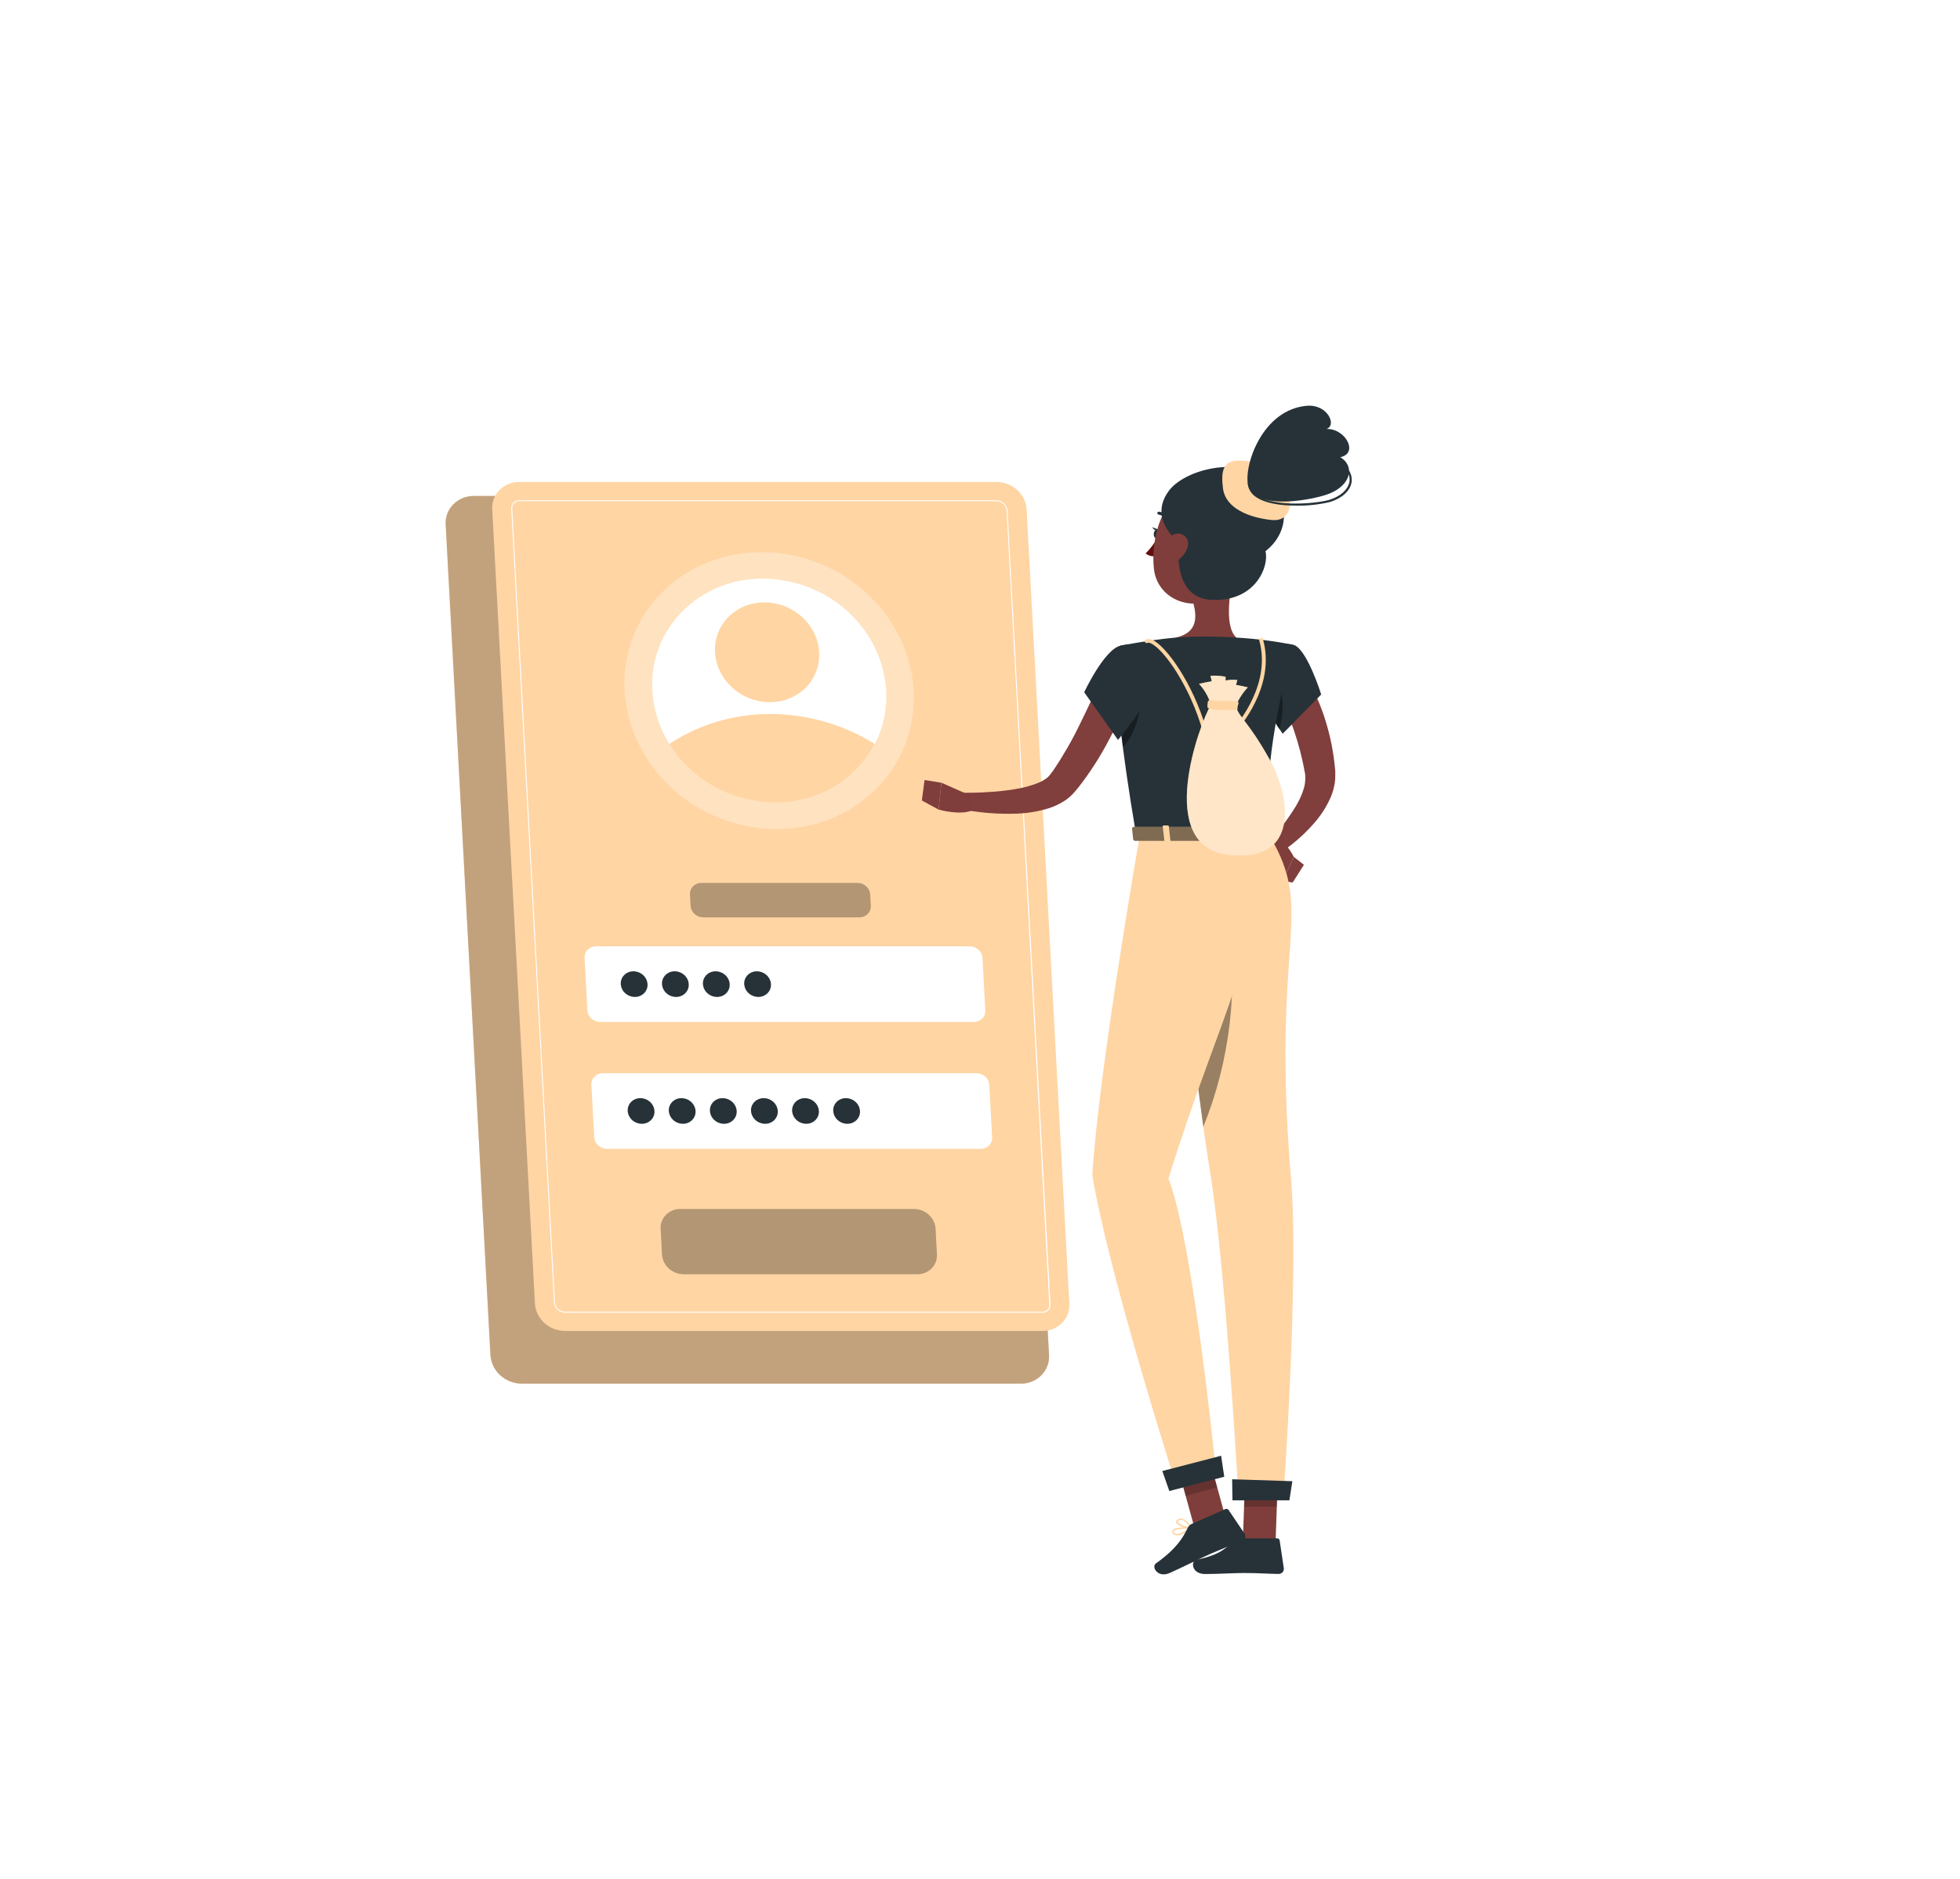 <svg width="706" height="677" viewBox="0 0 706 677" fill="none" xmlns="http://www.w3.org/2000/svg">
<g filter="url(#filter0_d_85_158)">
<path d="M367.691 494.47H187.928C185.037 494.431 182.269 493.346 180.178 491.432C178.087 489.519 176.828 486.919 176.655 484.153L160.534 184.974C160.445 183.643 160.643 182.309 161.117 181.055C161.591 179.802 162.33 178.655 163.288 177.688C164.245 176.72 165.401 175.953 166.683 175.434C167.965 174.915 169.345 174.655 170.736 174.671H350.499C353.389 174.706 356.157 175.789 358.248 177.7C360.339 179.611 361.598 182.21 361.772 184.974L377.865 484.153C377.954 485.482 377.756 486.815 377.284 488.068C376.812 489.32 376.076 490.466 375.121 491.434C374.167 492.402 373.014 493.171 371.736 493.694C370.457 494.216 369.08 494.481 367.691 494.47Z" fill="#FFD5A4"/>
<path opacity="0.8" d="M367.691 494.47H187.928C185.037 494.431 182.269 493.346 180.178 491.432C178.087 489.519 176.828 486.919 176.655 484.153L160.534 184.974C160.445 183.643 160.643 182.309 161.117 181.055C161.591 179.802 162.33 178.655 163.288 177.688C164.245 176.72 165.401 175.953 166.683 175.434C167.965 174.915 169.345 174.655 170.736 174.671H350.499C353.389 174.706 356.157 175.789 358.248 177.7C360.339 179.611 361.598 182.21 361.772 184.974L377.865 484.153C377.954 485.482 377.756 486.815 377.284 488.068C376.812 489.32 376.076 490.466 375.121 491.434C374.167 492.402 373.014 493.171 371.736 493.694C370.457 494.216 369.08 494.481 367.691 494.47Z" fill="#B39573"/>
<path d="M375.427 475.484H203.513C200.744 475.458 198.089 474.428 196.081 472.602C194.073 470.775 192.861 468.288 192.69 465.639L177.303 179.491C177.217 178.218 177.407 176.941 177.861 175.741C178.314 174.541 179.022 173.444 179.939 172.519C180.856 171.593 181.962 170.859 183.189 170.363C184.416 169.866 185.736 169.618 187.068 169.634H358.982C361.75 169.663 364.404 170.696 366.41 172.525C368.415 174.354 369.623 176.843 369.79 179.491L385.178 465.639C385.263 466.911 385.074 468.186 384.621 469.385C384.168 470.583 383.462 471.678 382.546 472.603C381.631 473.527 380.526 474.26 379.3 474.756C378.075 475.252 376.757 475.499 375.427 475.484Z" fill="#FFD5A4"/>
<path d="M375.427 468.908H203.513C202.504 468.874 201.544 468.487 200.814 467.82C200.084 467.153 199.635 466.252 199.553 465.288L184.151 179.154C184.116 178.773 184.166 178.39 184.297 178.029C184.428 177.668 184.638 177.338 184.912 177.061C185.187 176.784 185.52 176.566 185.889 176.422C186.258 176.278 186.655 176.21 187.054 176.224H358.968C359.974 176.26 360.931 176.648 361.658 177.315C362.385 177.982 362.832 178.881 362.914 179.843L378.386 465.977C378.42 466.356 378.37 466.738 378.239 467.098C378.108 467.457 377.899 467.786 377.627 468.062C377.354 468.339 377.023 468.557 376.656 468.703C376.289 468.849 375.894 468.918 375.497 468.908H375.427ZM187.054 176.561C186.704 176.55 186.355 176.61 186.03 176.735C185.705 176.861 185.41 177.05 185.166 177.29C184.93 177.54 184.75 177.832 184.637 178.15C184.523 178.468 184.477 178.805 184.503 179.14L199.891 465.275C199.97 466.151 200.38 466.97 201.044 467.577C201.708 468.184 202.581 468.537 203.499 468.57H375.413C375.761 468.583 376.109 468.525 376.432 468.399C376.755 468.273 377.047 468.083 377.287 467.841C377.528 467.595 377.712 467.303 377.826 466.984C377.94 466.665 377.982 466.326 377.949 465.991L362.575 179.856C362.5 178.981 362.093 178.162 361.431 177.555C360.769 176.948 359.898 176.595 358.982 176.561H187.054Z" fill="white"/>
<path opacity="0.3" d="M315.295 280.509C334.848 261.28 333.575 229.7 312.451 209.973C291.326 190.246 258.351 189.842 238.798 209.07C219.244 228.299 220.518 259.879 241.642 279.606C262.766 299.333 295.741 299.737 315.295 280.509Z" fill="white"/>
<path d="M319.202 244.796C319.597 251.433 318.204 258.054 315.158 264.026C311.861 270.431 306.743 275.813 300.393 279.552C294.043 283.291 286.72 285.235 279.268 285.16C271.545 285.093 263.971 283.112 257.284 279.408C250.597 275.705 245.024 270.405 241.108 264.026C237.459 258.192 235.359 251.589 234.993 244.796C234.645 239.587 235.423 234.365 237.279 229.457C239.134 224.549 242.027 220.061 245.775 216.273C249.524 212.486 254.048 209.481 259.064 207.446C264.08 205.411 269.481 204.39 274.927 204.447C286.264 204.56 297.135 208.786 305.35 216.273C313.565 223.76 318.515 233.952 319.202 244.796Z" fill="white"/>
<path d="M315.116 264.026C311.819 270.431 306.7 275.813 300.351 279.552C294.001 283.291 286.678 285.235 279.225 285.16C271.502 285.093 263.929 283.112 257.242 279.408C250.555 275.705 244.982 270.405 241.066 264.026C251.774 256.939 264.493 253.168 277.506 253.223C290.868 253.271 303.93 257.023 315.116 264.026Z" fill="#FFD5A4"/>
<path d="M290.1 243.858C297.145 236.93 296.683 225.551 289.07 218.44C281.456 211.33 269.573 211.182 262.529 218.11C255.484 225.038 255.945 236.418 263.559 243.528C271.173 250.638 283.055 250.786 290.1 243.858Z" fill="#FFD5A4"/>
<path d="M350.781 364.158H216.167C214.994 364.146 213.87 363.709 213.02 362.935C212.17 362.161 211.658 361.106 211.587 359.985L210.572 341.079C210.537 340.542 210.619 340.003 210.811 339.496C211.003 338.99 211.303 338.527 211.69 338.137C212.078 337.746 212.545 337.437 213.063 337.227C213.581 337.018 214.139 336.913 214.701 336.92H349.315C350.486 336.931 351.608 337.366 352.458 338.138C353.307 338.909 353.821 339.96 353.895 341.079L354.91 359.985C354.947 360.524 354.867 361.064 354.676 361.572C354.484 362.08 354.185 362.544 353.797 362.936C353.41 363.328 352.942 363.639 352.422 363.849C351.903 364.059 351.344 364.164 350.781 364.158Z" fill="white"/>
<path opacity="0.3" d="M309.564 326.482H253.34C252.162 326.473 251.032 326.036 250.179 325.259C249.326 324.481 248.814 323.422 248.746 322.295L248.534 318.244C248.497 317.705 248.577 317.165 248.769 316.657C248.96 316.149 249.259 315.685 249.647 315.293C250.034 314.901 250.503 314.59 251.022 314.38C251.541 314.17 252.1 314.065 252.663 314.072H308.873C310.046 314.083 311.17 314.52 312.02 315.294C312.87 316.069 313.382 317.123 313.453 318.244L313.679 322.295C313.713 322.833 313.633 323.372 313.441 323.879C313.25 324.386 312.953 324.85 312.567 325.242C312.181 325.635 311.716 325.947 311.199 326.16C310.683 326.373 310.126 326.483 309.564 326.482Z" fill="black"/>
<path opacity="0.3" d="M330.475 455.052H246.252C244.257 455.029 242.346 454.284 240.901 452.966C239.456 451.649 238.583 449.857 238.459 447.949L237.966 438.632C237.916 437.716 238.062 436.8 238.393 435.94C238.725 435.08 239.236 434.293 239.895 433.629C240.555 432.964 241.348 432.435 242.228 432.074C243.108 431.713 244.055 431.527 245.012 431.529H329.207C331.202 431.552 333.113 432.297 334.558 433.615C336.003 434.932 336.875 436.724 337 438.632L337.493 447.949C337.543 448.863 337.398 449.776 337.068 450.635C336.738 451.493 336.229 452.278 335.573 452.943C334.917 453.607 334.127 454.136 333.25 454.499C332.374 454.862 331.43 455.05 330.475 455.052Z" fill="black"/>
<path d="M353.247 409.882H218.618C217.447 409.867 216.325 409.429 215.475 408.655C214.626 407.882 214.113 406.829 214.039 405.709L213.024 386.803C212.989 386.265 213.071 385.726 213.263 385.219C213.455 384.712 213.754 384.248 214.141 383.856C214.529 383.465 214.996 383.154 215.514 382.943C216.032 382.732 216.59 382.626 217.153 382.631H351.767C352.94 382.642 354.064 383.079 354.914 383.854C355.764 384.628 356.276 385.682 356.347 386.803L357.376 405.709C357.408 406.247 357.326 406.786 357.133 407.292C356.94 407.798 356.641 408.261 356.254 408.652C355.867 409.043 355.4 409.354 354.883 409.565C354.366 409.777 353.809 409.884 353.247 409.882Z" fill="white"/>
<path d="M233.245 350.532C233.284 351.129 233.194 351.727 232.981 352.289C232.767 352.851 232.436 353.364 232.006 353.798C231.576 354.231 231.058 354.575 230.483 354.808C229.908 355.041 229.289 355.157 228.666 355.15C227.369 355.136 226.127 354.651 225.189 353.794C224.25 352.938 223.685 351.772 223.607 350.532C223.566 349.936 223.654 349.338 223.866 348.776C224.077 348.215 224.408 347.701 224.837 347.267C225.265 346.833 225.783 346.489 226.357 346.256C226.931 346.024 227.549 345.907 228.172 345.914C229.47 345.928 230.714 346.412 231.655 347.269C232.595 348.125 233.164 349.291 233.245 350.532Z" fill="#263238"/>
<path d="M248.083 350.532C248.124 351.128 248.036 351.726 247.824 352.288C247.613 352.85 247.282 353.364 246.854 353.797C246.425 354.231 245.907 354.575 245.333 354.808C244.759 355.041 244.141 355.157 243.518 355.15C242.221 355.139 240.977 354.655 240.037 353.798C239.098 352.94 238.534 351.773 238.459 350.532C238.418 349.936 238.506 349.338 238.718 348.776C238.93 348.215 239.26 347.701 239.689 347.267C240.118 346.833 240.635 346.489 241.209 346.256C241.783 346.024 242.401 345.907 243.025 345.914C244.322 345.925 245.566 346.409 246.505 347.266C247.444 348.124 248.008 349.291 248.083 350.532Z" fill="#263238"/>
<path d="M262.837 350.532C262.878 351.128 262.79 351.726 262.578 352.288C262.366 352.85 262.036 353.364 261.607 353.797C261.178 354.231 260.661 354.575 260.087 354.808C259.513 355.041 258.895 355.157 258.271 355.15C256.974 355.136 255.73 354.652 254.789 353.795C253.849 352.939 253.28 351.773 253.199 350.532C253.16 349.935 253.25 349.337 253.463 348.775C253.676 348.213 254.008 347.7 254.438 347.266C254.868 346.833 255.386 346.489 255.961 346.256C256.536 346.024 257.154 345.907 257.778 345.914C259.074 345.929 260.317 346.413 261.255 347.27C262.194 348.127 262.759 349.292 262.837 350.532Z" fill="#263238"/>
<path d="M277.703 350.532C277.742 351.128 277.652 351.725 277.44 352.285C277.228 352.846 276.897 353.36 276.469 353.793C276.04 354.226 275.524 354.57 274.951 354.804C274.378 355.037 273.761 355.155 273.138 355.15C271.84 355.136 270.596 354.652 269.656 353.795C268.715 352.939 268.147 351.773 268.065 350.532C268.026 349.936 268.116 349.34 268.328 348.779C268.541 348.218 268.871 347.705 269.3 347.271C269.728 346.838 270.245 346.494 270.818 346.26C271.391 346.027 272.008 345.909 272.631 345.914C273.928 345.928 275.172 346.412 276.113 347.269C277.054 348.125 277.622 349.291 277.703 350.532Z" fill="#263238"/>
<path d="M235.739 396.229C235.78 396.825 235.692 397.423 235.48 397.985C235.269 398.547 234.938 399.061 234.51 399.494C234.081 399.928 233.563 400.272 232.989 400.505C232.415 400.738 231.797 400.855 231.174 400.848C229.876 400.833 228.632 400.349 227.692 399.493C226.751 398.636 226.183 397.47 226.101 396.229C226.062 395.633 226.152 395.035 226.366 394.473C226.579 393.911 226.911 393.397 227.34 392.964C227.77 392.53 228.289 392.186 228.863 391.954C229.438 391.721 230.057 391.604 230.681 391.611C231.977 391.626 233.219 392.11 234.158 392.967C235.096 393.824 235.661 394.989 235.739 396.229Z" fill="#263238"/>
<path d="M250.549 396.229C250.588 396.825 250.498 397.422 250.286 397.983C250.074 398.544 249.743 399.057 249.315 399.49C248.886 399.923 248.37 400.267 247.797 400.501C247.224 400.735 246.607 400.853 245.984 400.848C244.686 400.833 243.442 400.349 242.502 399.493C241.561 398.636 240.993 397.47 240.911 396.229C240.87 395.633 240.958 395.036 241.17 394.474C241.382 393.912 241.712 393.398 242.141 392.964C242.57 392.531 243.087 392.187 243.661 391.954C244.235 391.721 244.853 391.604 245.477 391.611C246.774 391.626 248.018 392.11 248.959 392.966C249.9 393.823 250.468 394.988 250.549 396.229Z" fill="#263238"/>
<path d="M265.359 396.229C265.398 396.826 265.308 397.424 265.095 397.986C264.882 398.548 264.55 399.062 264.12 399.495C263.69 399.928 263.172 400.272 262.597 400.505C262.022 400.738 261.404 400.854 260.78 400.848C259.483 400.836 258.239 400.353 257.299 399.495C256.36 398.638 255.796 397.47 255.721 396.229C255.68 395.633 255.768 395.036 255.98 394.474C256.192 393.912 256.522 393.398 256.951 392.964C257.38 392.531 257.897 392.187 258.471 391.954C259.045 391.721 259.663 391.604 260.287 391.611C261.584 391.626 262.828 392.11 263.769 392.966C264.71 393.823 265.278 394.988 265.359 396.229Z" fill="#263238"/>
<path d="M280.155 396.229C280.196 396.825 280.108 397.423 279.896 397.985C279.685 398.547 279.354 399.061 278.925 399.494C278.497 399.928 277.979 400.272 277.405 400.505C276.831 400.738 276.213 400.855 275.59 400.848C274.292 400.833 273.048 400.349 272.108 399.493C271.167 398.636 270.599 397.47 270.517 396.229C270.478 395.633 270.568 395.035 270.781 394.473C270.995 393.911 271.327 393.397 271.756 392.964C272.186 392.53 272.705 392.186 273.279 391.954C273.854 391.721 274.473 391.604 275.097 391.611C276.394 391.623 277.638 392.106 278.577 392.964C279.516 393.821 280.08 394.988 280.155 396.229Z" fill="#263238"/>
<path d="M294.965 396.229C295.006 396.825 294.918 397.423 294.706 397.985C294.495 398.547 294.164 399.061 293.735 399.494C293.307 399.928 292.789 400.272 292.215 400.505C291.641 400.738 291.023 400.855 290.4 400.848C289.102 400.833 287.858 400.349 286.917 399.493C285.977 398.636 285.409 397.47 285.327 396.229C285.288 395.634 285.378 395.037 285.59 394.476C285.803 393.915 286.133 393.402 286.562 392.969C286.99 392.535 287.507 392.191 288.08 391.958C288.653 391.724 289.27 391.606 289.892 391.611C291.19 391.626 292.434 392.11 293.375 392.966C294.315 393.823 294.884 394.988 294.965 396.229Z" fill="#263238"/>
<path d="M309.775 396.229C309.814 396.826 309.724 397.424 309.511 397.986C309.297 398.548 308.966 399.062 308.536 399.495C308.106 399.928 307.588 400.272 307.013 400.505C306.438 400.738 305.819 400.854 305.196 400.848C303.899 400.833 302.657 400.348 301.719 399.492C300.78 398.635 300.215 397.469 300.137 396.229C300.096 395.633 300.184 395.036 300.396 394.474C300.607 393.912 300.938 393.398 301.367 392.964C301.795 392.531 302.313 392.187 302.887 391.954C303.461 391.721 304.079 391.604 304.702 391.611C306 391.626 307.244 392.11 308.185 392.966C309.125 393.823 309.694 394.988 309.775 396.229Z" fill="#263238"/>
</g>
<g filter="url(#filter1_d_85_158)">
<path d="M469.98 239.408C470.332 239.921 470.515 240.192 470.74 240.556L471.375 241.555C471.783 242.231 472.15 242.906 472.502 243.568C473.206 244.918 473.911 246.268 474.475 247.619C475.656 250.301 476.672 253.047 477.518 255.843C479.224 261.366 480.348 267.039 480.872 272.776L480.971 273.843C480.983 274.059 480.983 274.276 480.971 274.492V275.207C480.994 276.146 480.938 277.086 480.802 278.016C480.531 279.741 480.059 281.43 479.393 283.053C478.155 285.951 476.515 288.677 474.517 291.155C470.79 295.728 466.368 299.739 461.398 303.052L457.509 298.691C461.048 294.86 464.182 290.703 466.865 286.28C468.073 284.274 469.019 282.133 469.684 279.907C469.953 278.963 470.109 277.994 470.149 277.017C470.192 276.599 470.192 276.178 470.149 275.761V275.477C470.163 275.352 470.163 275.225 470.149 275.099L469.98 274.154C469.073 269.121 467.792 264.157 466.147 259.3C465.329 256.882 464.329 254.546 463.328 252.264C462.835 251.116 462.272 249.995 461.708 248.915L460.834 247.322L460.397 246.579L460.031 245.985L469.98 239.408Z" fill="#803E3C"/>
<path d="M456.875 303.079L461.976 313.41L466.02 304.673C466.02 304.673 462.427 297.111 457.565 297.813L456.875 303.079Z" fill="#7F3E3B"/>
<path d="M465.625 313.923L469.684 307.549L466.02 304.673L461.976 313.41L465.625 313.923Z" fill="#7F3E3B"/>
<path d="M442.685 552.159C443.74 552.134 444.789 551.998 445.813 551.754C445.865 551.739 445.912 551.711 445.949 551.673C445.986 551.635 446.012 551.588 446.024 551.538C446.033 551.486 446.025 551.432 446.003 551.385C445.98 551.337 445.944 551.296 445.897 551.268C445.489 551.011 441.91 548.796 440.529 549.391C440.376 549.459 440.244 549.565 440.148 549.698C440.051 549.831 439.993 549.986 439.979 550.147C439.936 550.391 439.956 550.642 440.037 550.877C440.118 551.112 440.258 551.325 440.444 551.497C441.083 551.97 441.879 552.205 442.685 552.159ZM445.01 551.362C442.966 551.767 441.416 551.7 440.782 551.173C440.653 551.05 440.558 550.898 440.506 550.73C440.454 550.562 440.448 550.385 440.486 550.214C440.486 549.985 440.627 549.917 440.726 549.877C441.487 549.553 443.558 550.511 445.01 551.362Z" fill="#FFD5A4"/>
<path d="M445.742 551.754H445.883C445.926 551.727 445.961 551.691 445.985 551.649C446.01 551.607 446.023 551.559 446.024 551.511C446.024 551.376 446.024 548.121 444.728 547.027C444.569 546.89 444.381 546.788 444.176 546.727C443.972 546.667 443.756 546.649 443.544 546.676C443.322 546.678 443.107 546.753 442.935 546.888C442.763 547.023 442.645 547.21 442.6 547.419C442.332 548.702 444.474 551.133 445.602 551.754H445.742ZM443.727 547.176C443.841 547.173 443.955 547.192 444.061 547.231C444.168 547.27 444.265 547.33 444.347 547.406C445.091 548.456 445.475 549.702 445.447 550.971C444.319 550.106 442.981 548.27 443.15 547.5C443.15 547.379 443.248 547.217 443.601 547.176H443.727Z" fill="#FFD5A4"/>
<path d="M429.382 546.649C429.416 546.61 429.437 546.562 429.444 546.512C429.452 546.462 429.445 546.411 429.425 546.364C429.405 546.317 429.372 546.276 429.33 546.246C429.288 546.215 429.238 546.196 429.185 546.19C428.607 546.19 423.549 545.961 422.393 547.149V547.23C422.298 547.347 422.236 547.486 422.213 547.632C422.191 547.779 422.209 547.929 422.266 548.067C422.342 548.299 422.475 548.51 422.654 548.682C422.833 548.853 423.053 548.981 423.295 549.053C424.93 549.539 427.818 547.77 429.397 546.676L429.382 546.649ZM422.816 547.5C423.45 546.852 426.24 546.676 428.326 546.703C426.141 548.135 424.324 548.81 423.408 548.54C423.248 548.493 423.103 548.41 422.985 548.297C422.867 548.184 422.78 548.045 422.731 547.892C422.703 547.84 422.688 547.782 422.688 547.723C422.688 547.664 422.703 547.606 422.731 547.554L422.816 547.5Z" fill="#FFD5A4"/>
<path d="M429.382 546.649C429.404 546.607 429.415 546.561 429.415 546.514C429.415 546.468 429.404 546.421 429.382 546.379C429.312 546.271 427.734 543.678 425.874 543.138C425.607 543.063 425.326 543.041 425.05 543.074C424.774 543.106 424.507 543.193 424.267 543.327C423.591 543.705 423.549 544.151 423.633 544.435C424 545.691 427.593 546.798 429.143 546.784C429.192 546.784 429.239 546.771 429.281 546.747C429.323 546.723 429.358 546.69 429.382 546.649ZM424.324 543.949C424.403 543.874 424.493 543.81 424.591 543.76C424.765 543.653 424.961 543.585 425.166 543.559C425.371 543.534 425.578 543.551 425.775 543.611C427.001 543.922 428.142 545.434 428.664 546.177C426.987 546.001 424.436 545.015 424.225 544.259C424.207 544.202 424.207 544.141 424.224 544.083C424.242 544.026 424.276 543.974 424.324 543.935V543.949Z" fill="#FFD5A4"/>
<path d="M444.897 199.855C443.488 206.607 440.444 221.205 445.334 225.688C445.334 225.688 443.417 232.44 430.411 232.44C416.094 232.44 423.577 225.688 423.577 225.688C431.383 223.906 431.186 218.342 429.819 213.13L444.897 199.855Z" fill="#7F3E3B"/>
<path d="M421.054 184.029C421.134 184.041 421.215 184.041 421.294 184.029C421.361 183.997 421.421 183.953 421.47 183.899C421.519 183.845 421.556 183.783 421.58 183.715C421.603 183.647 421.613 183.575 421.607 183.504C421.602 183.433 421.581 183.363 421.548 183.3C421.169 182.529 420.602 181.857 419.896 181.34C419.19 180.823 418.365 180.477 417.489 180.329C417.343 180.317 417.197 180.359 417.082 180.447C416.966 180.535 416.89 180.662 416.869 180.801C416.853 180.943 416.896 181.084 416.989 181.195C417.081 181.307 417.215 181.379 417.363 181.396C418.053 181.523 418.703 181.806 419.257 182.221C419.81 182.637 420.253 183.173 420.547 183.786C420.602 183.866 420.678 183.93 420.767 183.973C420.856 184.016 420.955 184.035 421.054 184.029Z" fill="#263238"/>
<path d="M416.785 189.957C415.676 191.928 414.291 193.746 412.67 195.359C413.109 195.743 413.63 196.032 414.197 196.205C414.764 196.377 415.363 196.43 415.953 196.358L416.785 189.957Z" fill="#630F0F"/>
<path d="M417.842 188.431C417.729 189.336 417.123 190.011 416.517 189.943C415.911 189.876 415.488 189.079 415.601 188.174C415.714 187.27 416.32 186.594 417.01 186.662C417.701 186.73 417.94 187.526 417.842 188.431Z" fill="#263238"/>
<path d="M417.193 186.743L415.023 185.906C415.023 185.906 415.939 187.688 417.193 186.743Z" fill="#263238"/>
<path d="M441.825 544.084L430.327 546.649L423.337 521.316L434.836 518.75L441.825 544.084Z" fill="#7F3E3B"/>
<path d="M459.467 551.484H447.673L448.589 525.3H460.397L459.467 551.484Z" fill="#7F3E3B"/>
<path d="M446.729 550.174H459.989C460.219 550.172 460.441 550.25 460.615 550.395C460.789 550.539 460.902 550.739 460.933 550.957L462.441 561.004C462.471 561.258 462.444 561.515 462.362 561.759C462.281 562.002 462.147 562.227 461.968 562.417C461.79 562.607 461.571 562.758 461.327 562.862C461.083 562.965 460.819 563.018 460.552 563.016C455.93 562.949 453.704 562.679 447.87 562.679C444.277 562.679 439.035 563.043 434.089 563.043C429.143 563.043 428.861 558.344 430.932 557.925C440.176 556.008 441.642 553.388 444.756 550.876C445.306 550.426 446.005 550.177 446.729 550.174Z" fill="#263238"/>
<path d="M429.312 544.961L441.36 539.654C441.565 539.561 441.798 539.542 442.016 539.602C442.234 539.661 442.422 539.795 442.544 539.978L448.307 548.513C448.442 548.732 448.527 548.977 448.557 549.23C448.587 549.483 448.561 549.739 448.482 549.982C448.402 550.225 448.27 550.45 448.094 550.641C447.919 550.832 447.703 550.986 447.462 551.092C443.234 552.875 441.092 553.536 435.794 555.873C432.539 557.304 425.93 560.599 421.449 562.624C416.968 564.65 414.657 560.45 416.348 559.235C423.915 553.833 426.085 549.958 427.818 546.433C428.111 545.784 428.643 545.26 429.312 544.961Z" fill="#263238"/>
<path opacity="0.2" d="M423.337 521.316L427.086 534.901L438.443 531.809L434.85 518.75L423.337 521.316Z" fill="black"/>
<path opacity="0.2" d="M460.397 525.3H448.589L448.124 538.803H459.932L460.397 525.3Z" fill="black"/>
<path d="M465.752 228.254C470.656 229.294 475.898 246.187 475.898 246.187L462.032 260.326C462.032 260.326 450.519 244.445 452.873 238.611C455.254 232.521 459.904 227.039 465.752 228.254Z" fill="#263238"/>
<path opacity="0.4" d="M457.917 239.017C455.437 236.843 453.76 237.491 452.619 239.219C451.492 244.243 458.171 254.762 460.862 258.746C462.102 253.992 463.526 243.973 457.917 239.017Z" fill="black"/>
<path d="M403.623 228.592C403.623 228.592 397.987 230.482 409.26 296.854H457.171C456.367 278.165 456.339 266.632 465.625 228.254C458.912 226.927 452.107 226.069 445.263 225.688C438.02 225.188 430.749 225.188 423.506 225.688C414.22 226.512 403.623 228.592 403.623 228.592Z" fill="#263238"/>
<path opacity="0.4" d="M403.187 254.06C403.497 257.287 403.905 260.92 404.441 265.025C408.372 261.636 411.585 251.994 410.401 246.376C407.593 248.561 405.158 251.154 403.187 254.06Z" fill="black"/>
<path d="M408.316 243.973C405.731 250.208 402.819 256.315 399.593 262.27C396.405 268.441 392.631 274.317 388.32 279.826L387.418 280.892L386.968 281.419C386.813 281.595 386.686 281.757 386.446 282C385.598 282.886 384.653 283.683 383.628 284.376C381.815 285.579 379.832 286.525 377.738 287.185C374.086 288.303 370.295 288.948 366.465 289.103C359.292 289.376 352.112 288.763 345.102 287.28L345.877 281.608C349.118 281.608 352.514 281.608 355.741 281.351C358.982 281.199 362.21 280.856 365.408 280.325C368.377 279.881 371.282 279.101 374.06 278.002C375.182 277.543 376.23 276.934 377.174 276.193C377.534 275.904 377.86 275.578 378.146 275.221C378.146 275.221 378.315 275.005 378.428 274.856L378.752 274.41L379.415 273.519C382.951 268.285 386.101 262.821 388.842 257.166C391.66 251.427 394.478 245.472 397.057 239.611L408.316 243.973Z" fill="#803E3C"/>
<path d="M403.624 228.592C397.747 229.942 390.533 245.391 390.533 245.391L402.708 262.54C402.708 262.54 418.927 242.973 416.996 237.005C415.023 230.779 410.796 226.917 403.624 228.592Z" fill="#263238"/>
<path d="M349.259 282.472L339.099 277.975L338.085 287.658C338.085 287.658 346.54 290.048 350.767 287.658L349.259 282.472Z" fill="#7F3E3B"/>
<path d="M333.026 277.003L332.054 284.376L338.085 287.658L339.099 277.975L333.026 277.003Z" fill="#7F3E3B"/>
<path d="M449.998 189.093C447.842 200.125 447.18 204.852 440.585 209.862C430.721 217.397 416.982 212.454 415.657 201.03C414.446 190.74 418.166 174.427 430.101 171.322C432.73 170.626 435.501 170.588 438.15 171.211C440.799 171.833 443.237 173.096 445.232 174.878C447.228 176.66 448.713 178.902 449.547 181.39C450.382 183.879 450.537 186.531 449.998 189.093Z" fill="#7F3E3B"/>
<path d="M424.704 191.415C424.042 197.047 423.788 211.671 436.696 212.13C452.492 212.684 457.227 199.747 455.818 194.575C464.047 188.161 465.231 177.128 455.987 168.688C446.743 160.248 426.395 164.961 420.759 173.185C413.614 183.381 424.704 191.415 424.704 191.415Z" fill="#263238"/>
<path d="M440.529 171.97C439.768 166.028 440.36 161.936 446.165 161.936C451.971 161.936 459.89 163.948 462.793 169.634C465.696 175.319 465.935 184.218 457.833 183.313C449.73 182.408 441.445 179.073 440.529 171.97Z" fill="#FFD5A4"/>
<path d="M449.519 170.538C448.11 163.462 454.719 143.53 470.769 142.18C478.209 141.572 481.647 149.243 477.814 150.512C484.86 150.431 489.369 159.357 482.803 160.694C487.988 163.881 486.706 170.417 479.308 173.631C473.798 176.061 451.421 180.342 449.519 170.538Z" fill="#263238"/>
<path d="M466.668 178.141C461.497 178.141 456.1 177.412 452.746 175.265C451.808 174.723 451.019 173.975 450.443 173.083C449.867 172.19 449.521 171.179 449.434 170.133C449.43 170.044 449.461 169.957 449.521 169.89C449.582 169.822 449.666 169.779 449.758 169.769C449.805 169.763 449.852 169.767 449.898 169.779C449.943 169.792 449.984 169.814 450.02 169.843C450.056 169.873 450.085 169.909 450.106 169.949C450.126 169.99 450.137 170.034 450.139 170.079C450.224 171.023 450.54 171.934 451.061 172.739C451.583 173.544 452.295 174.22 453.14 174.711C459.524 178.762 474.277 177.412 478.871 176.061C482.845 174.819 485.536 172.402 486.072 169.62C486.239 168.599 486.107 167.554 485.692 166.6C485.276 165.647 484.593 164.822 483.719 164.218C483.685 164.188 483.658 164.152 483.64 164.111C483.621 164.07 483.612 164.026 483.612 163.982C483.612 163.938 483.621 163.894 483.64 163.853C483.658 163.813 483.685 163.776 483.719 163.746C483.784 163.684 483.873 163.649 483.965 163.649C484.057 163.649 484.146 163.684 484.212 163.746C485.195 164.434 485.96 165.37 486.42 166.45C486.881 167.53 487.019 168.712 486.819 169.863C486.241 172.901 483.38 175.494 479.153 176.818C475.074 177.803 470.873 178.248 466.668 178.141Z" fill="#263238"/>
<path d="M421.111 189.957C419.799 191.721 419.258 193.906 419.603 196.047C420.068 198.883 422.943 199.072 425.028 197.263C427.114 195.453 428.931 192.185 427.396 189.835C427.054 189.328 426.583 188.912 426.027 188.629C425.47 188.345 424.848 188.203 424.218 188.215C423.588 188.227 422.972 188.393 422.428 188.698C421.884 189.003 421.43 189.437 421.111 189.957Z" fill="#7F3E3B"/>
<path d="M421.914 296.854C421.914 296.854 428.762 374.488 435.879 418.241C441.614 453.58 446.151 536.184 446.151 536.184H462.243C462.243 536.184 467.964 456.052 465.062 421.104C457.692 332.653 474.136 325.442 457.213 296.868L421.914 296.854Z" fill="#FFD5A4"/>
<path opacity="0.4" d="M442.177 326.198C435.8 332.613 430.653 340.055 426.973 348.182C428.847 365.629 431.073 384.994 433.441 401.955C443.155 377.855 446.165 351.749 442.177 326.198Z" fill="black"/>
<path d="M410.655 296.368C410.655 296.368 395.789 381.159 393.45 419.375C399.283 454.715 423.154 529.418 423.154 529.418L437.795 524.327C437.795 524.327 429.692 442.872 420.885 420.577C440.712 356.609 455.282 340.431 451.041 296.854C440.881 296.854 410.655 296.368 410.655 296.368Z" fill="#FFD5A4"/>
<path d="M421.195 533.146L440.98 528L439.852 520.438L418.673 525.934L421.195 533.146Z" fill="#263238"/>
<path d="M443.939 536.494H464.442L465.513 529.607L443.826 528.905L443.939 536.494Z" fill="#263238"/>
<path d="M457.917 294.153L460.073 298.272C460.242 298.596 459.848 298.92 459.298 298.92H409.02C408.598 298.92 408.231 298.718 408.203 298.447L407.766 294.396C407.766 294.113 408.119 293.87 408.584 293.87H457.128C457.274 293.851 457.422 293.866 457.56 293.916C457.698 293.965 457.821 294.047 457.917 294.153Z" fill="#FFD5A4"/>
<path opacity="0.5" d="M457.917 294.153L460.073 298.272C460.242 298.596 459.848 298.92 459.298 298.92H409.02C408.598 298.92 408.231 298.718 408.203 298.447L407.766 294.396C407.766 294.113 408.119 293.87 408.584 293.87H457.128C457.274 293.851 457.422 293.866 457.56 293.916C457.698 293.965 457.821 294.047 457.917 294.153Z" fill="black"/>
<path d="M451.393 299.339H452.689C452.957 299.339 453.154 299.204 453.14 299.055L452.52 293.654C452.52 293.492 452.281 293.37 452.027 293.37H450.717C450.463 293.37 450.266 293.492 450.28 293.654L450.886 299.055C450.914 299.231 451.139 299.339 451.393 299.339Z" fill="#FFD5A4"/>
<path d="M433.948 260.015C433.792 260.013 433.642 259.963 433.518 259.874C433.393 259.784 433.302 259.658 433.258 259.516C428.664 243.23 419.166 229.807 414.558 227.781C414.2 227.571 413.77 227.503 413.361 227.592C413.275 227.635 413.182 227.661 413.086 227.668C412.99 227.675 412.894 227.664 412.803 227.634C412.712 227.604 412.628 227.556 412.557 227.494C412.486 227.432 412.429 227.356 412.39 227.272C412.35 227.188 412.329 227.097 412.328 227.005C412.326 226.913 412.344 226.822 412.381 226.736C412.418 226.651 412.473 226.574 412.542 226.51C412.611 226.446 412.693 226.396 412.783 226.364C413.168 226.228 413.579 226.175 413.988 226.207C414.397 226.24 414.794 226.358 415.15 226.553C420.026 228.767 429.664 242.001 434.483 258.651C437.936 258.651 443.262 258.206 444.559 258.098C446.165 256.261 457.974 242.109 453.563 226.62C453.538 226.535 453.53 226.446 453.541 226.358C453.552 226.27 453.582 226.185 453.628 226.108C453.674 226.031 453.736 225.964 453.809 225.911C453.883 225.857 453.967 225.818 454.056 225.796C454.236 225.751 454.427 225.775 454.587 225.863C454.748 225.952 454.866 226.098 454.916 226.269C459.834 243.5 445.573 259.043 445.418 259.192C445.363 259.257 445.295 259.311 445.217 259.351C445.14 259.39 445.055 259.414 444.967 259.421C444.897 259.421 437.865 260.015 433.948 260.015Z" fill="#FFD5A4"/>
<path d="M457.297 269.549C449.618 255.762 446.475 254.789 445.108 250.36C446.144 247.883 447.622 245.598 449.477 243.608C448.547 243.351 446.546 242.973 445.249 242.744C445.39 242.136 445.545 241.542 445.686 240.961C444.275 240.81 442.849 240.874 441.459 241.15V239.8C439.669 239.427 437.831 239.313 436.005 239.462C436.165 240.102 436.32 240.75 436.47 241.407C435.061 241.664 432.919 242.082 431.891 242.366C433.89 244.535 435.358 247.105 436.189 249.887C432.046 256.707 415.953 300.541 442.135 303.903C468.317 307.265 464.963 283.35 457.297 269.549Z" fill="#FFD5A4"/>
<path opacity="0.4" d="M457.297 269.549C449.618 255.762 446.475 254.789 445.108 250.36C446.144 247.883 447.622 245.598 449.477 243.608C448.547 243.351 446.546 242.973 445.249 242.744C445.39 242.136 445.545 241.542 445.686 240.961C444.275 240.81 442.849 240.874 441.459 241.15V239.8C439.669 239.427 437.831 239.313 436.005 239.462C436.165 240.102 436.32 240.75 436.47 241.407C435.061 241.664 432.919 242.082 431.891 242.366C433.89 244.535 435.358 247.105 436.189 249.887C432.046 256.707 415.953 300.541 442.135 303.903C468.317 307.265 464.963 283.35 457.297 269.549Z" fill="white"/>
<path d="M435.118 248.577C434.955 249.273 434.884 249.985 434.906 250.698C434.906 251.197 436.315 251.535 437.879 251.683C439.444 251.832 446.01 252.075 445.799 251.373C445.587 250.671 446.123 249.712 446.151 249.118C446.179 248.523 443.544 248.496 441.332 248.577C439.12 248.658 435.554 247.821 435.118 248.577Z" fill="#FFD5A4"/>
<path d="M419.885 299.339H421.181C421.435 299.339 421.632 299.204 421.618 299.055L421.012 293.654C421.012 293.492 420.773 293.37 420.505 293.37H419.251C418.997 293.37 418.8 293.492 418.814 293.654L419.42 299.055C419.392 299.231 419.617 299.339 419.885 299.339Z" fill="#FFD5A4"/>
</g>
<defs>
<filter id="filter0_d_85_158" x="156.513" y="169.633" width="232.685" height="332.838" filterUnits="userSpaceOnUse" color-interpolation-filters="sRGB">
<feFlood flood-opacity="0" result="BackgroundImageFix"/>
<feColorMatrix in="SourceAlpha" type="matrix" values="0 0 0 0 0 0 0 0 0 0 0 0 0 0 0 0 0 0 127 0" result="hardAlpha"/>
<feOffset dy="4"/>
<feGaussianBlur stdDeviation="2"/>
<feColorMatrix type="matrix" values="0 0 0 0 0 0 0 0 0 0 0 0 0 0 0 0 0 0 0.25 0"/>
<feBlend mode="normal" in2="BackgroundImageFix" result="effect1_dropShadow_85_158"/>
<feBlend mode="normal" in="SourceGraphic" in2="effect1_dropShadow_85_158" result="shape"/>
</filter>
<filter id="filter1_d_85_158" x="328.054" y="142.146" width="162.854" height="429.022" filterUnits="userSpaceOnUse" color-interpolation-filters="sRGB">
<feFlood flood-opacity="0" result="BackgroundImageFix"/>
<feColorMatrix in="SourceAlpha" type="matrix" values="0 0 0 0 0 0 0 0 0 0 0 0 0 0 0 0 0 0 127 0" result="hardAlpha"/>
<feOffset dy="4"/>
<feGaussianBlur stdDeviation="2"/>
<feColorMatrix type="matrix" values="0 0 0 0 0 0 0 0 0 0 0 0 0 0 0 0 0 0 0.25 0"/>
<feBlend mode="normal" in2="BackgroundImageFix" result="effect1_dropShadow_85_158"/>
<feBlend mode="normal" in="SourceGraphic" in2="effect1_dropShadow_85_158" result="shape"/>
</filter>
</defs>
</svg>
